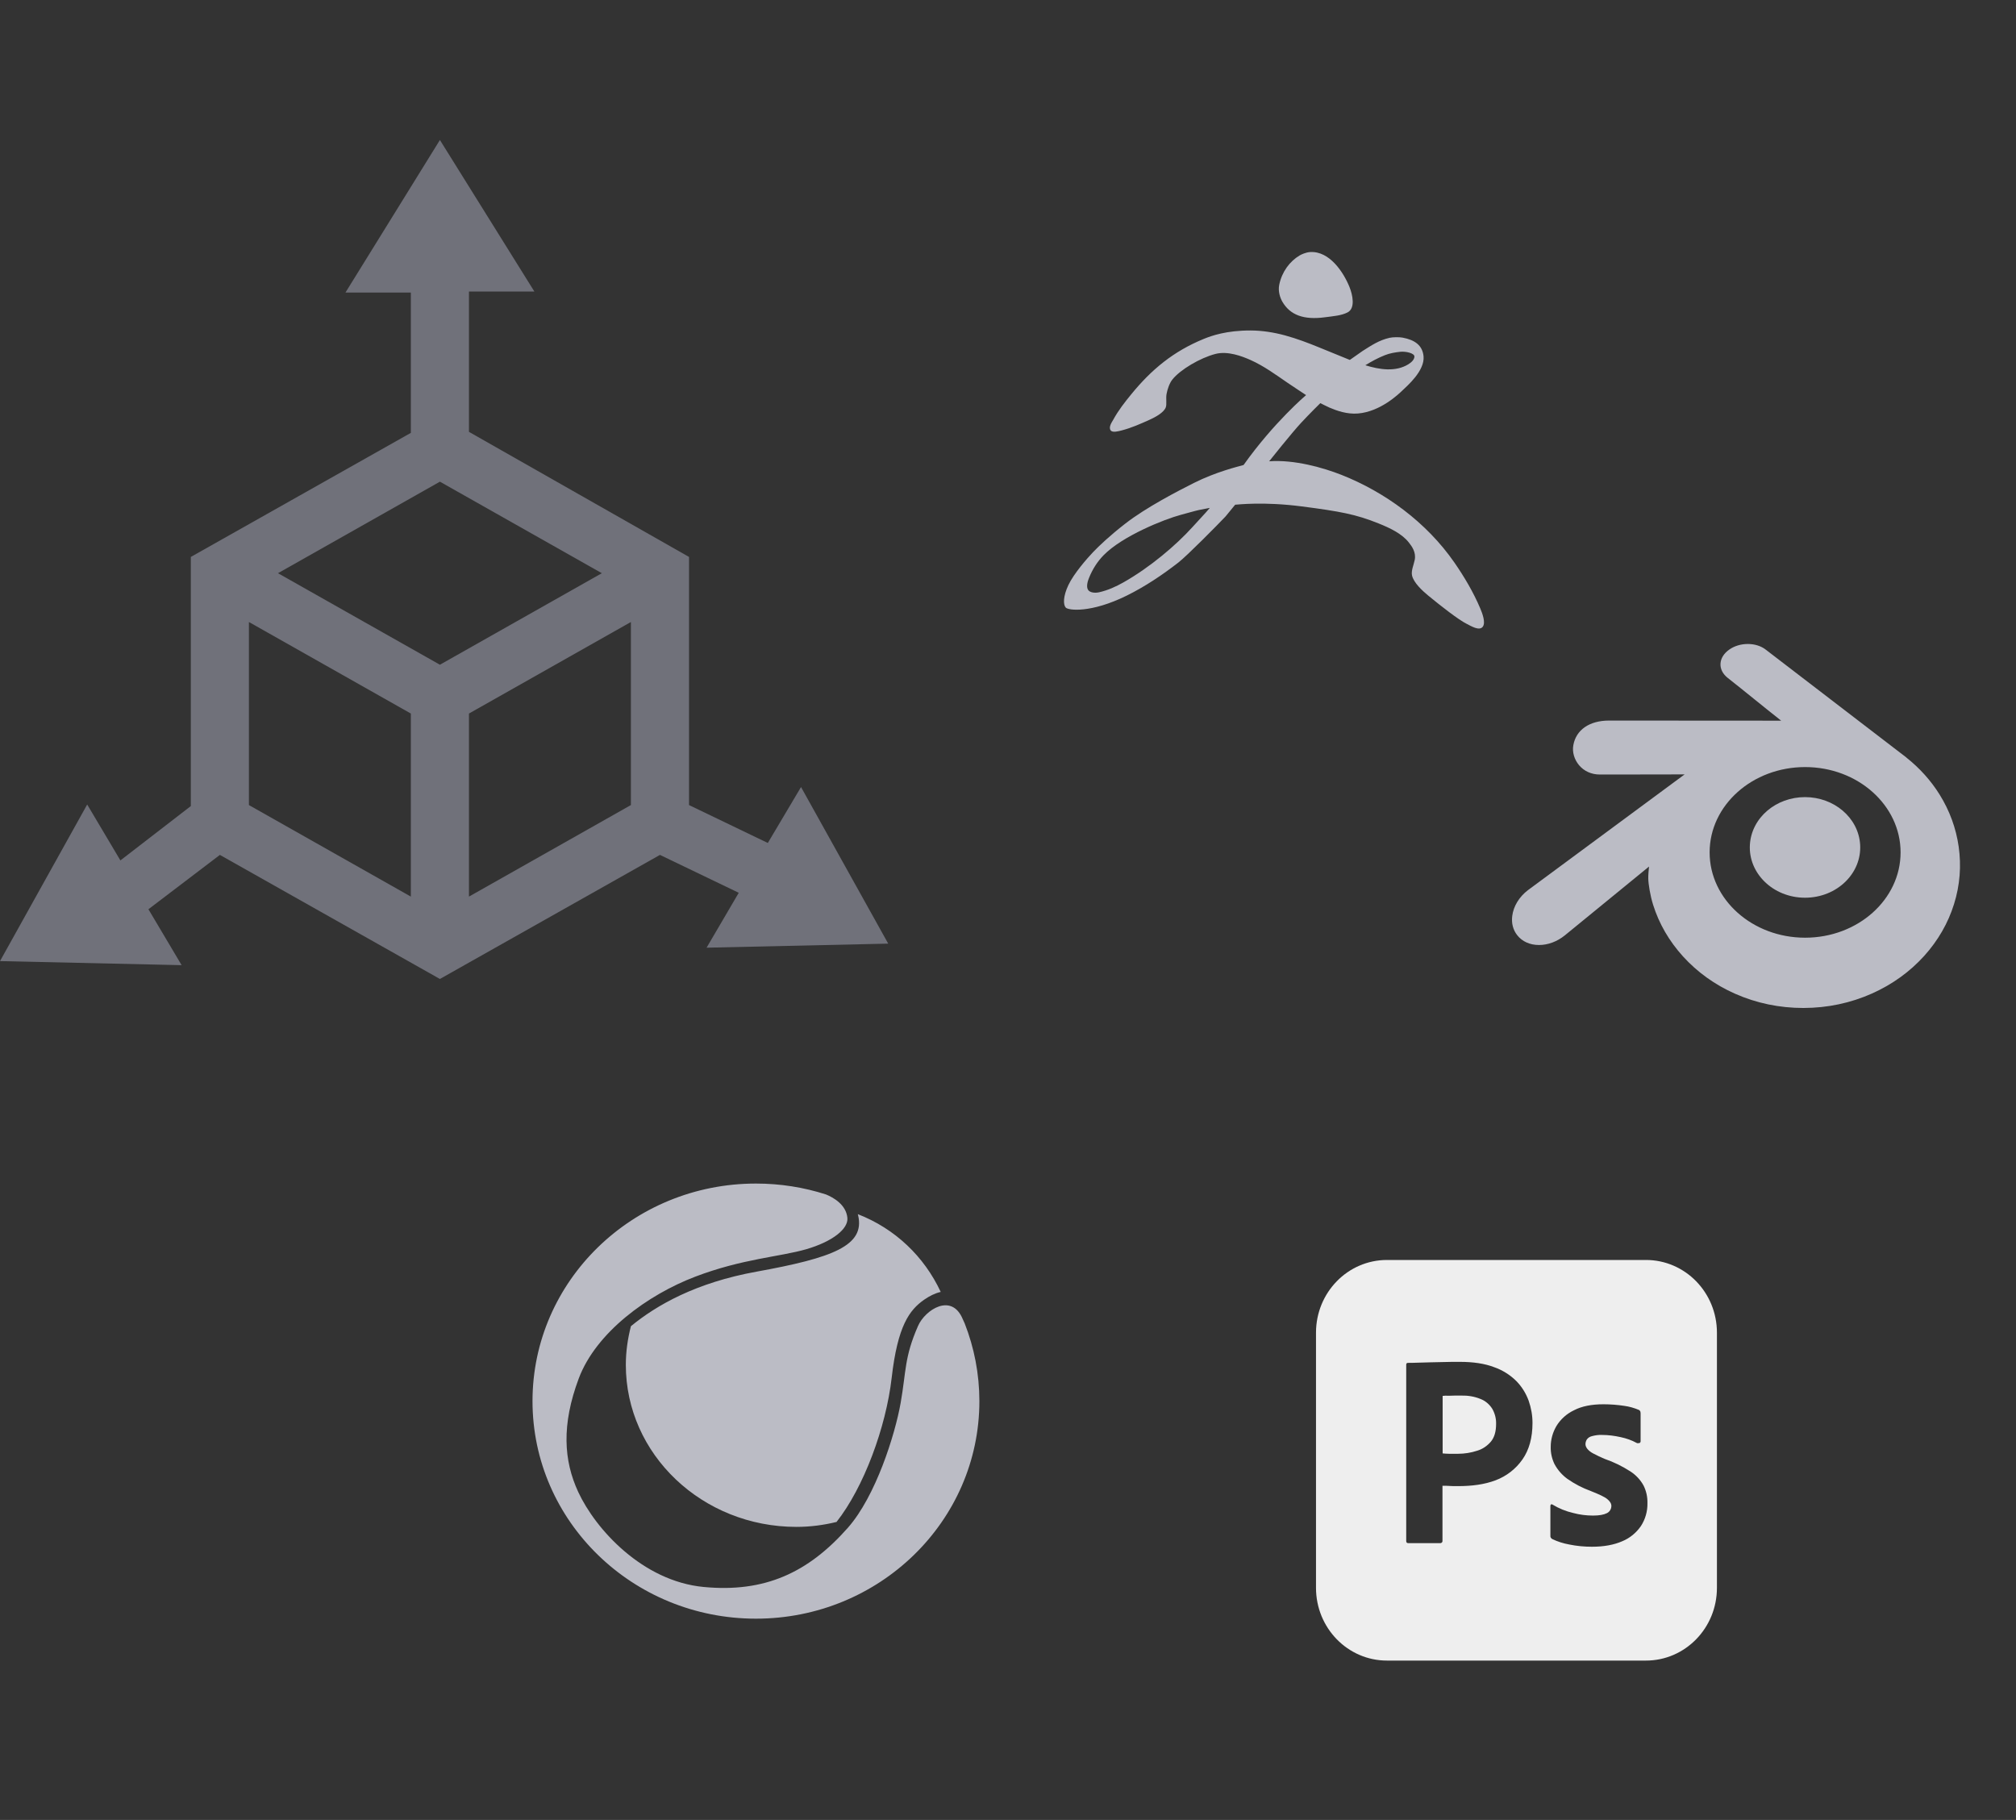<svg width="72" height="65" viewBox="0 0 72 65" fill="none" xmlns="http://www.w3.org/2000/svg">
<rect x="0" y="0" width="72" height="65" fill="#333333" stroke="none"/>
<path d="M31.722 33.702L28.608 28.109L27.422 30.107L24.608 28.753V19.891L16.749 15.424V10.412H19.085L15.711 5L12.338 10.448H14.673V15.46L6.815 19.891V28.789L4.3 30.73L3.114 28.733L0 34.326L6.487 34.471L5.301 32.474L7.853 30.533L15.711 34.964L23.57 30.533L26.384 31.886L25.235 33.847L31.722 33.702ZM8.89 22.215L14.673 25.484V32.022L8.89 28.753V22.215ZM15.711 23.741L9.928 20.472L15.711 17.203L21.494 20.472L15.711 23.741ZM16.749 32.022V25.484L22.532 22.215V28.753L16.749 32.022Z" fill="#70717A"/>
<path d="M69.953 30.239C69.859 29.58 69.63 28.954 69.273 28.38C68.961 27.879 68.561 27.434 68.083 27.055L68.085 27.054L63.069 23.207C63.065 23.204 63.061 23.201 63.057 23.198C62.891 23.07 62.665 23 62.422 23C62.179 23 61.944 23.07 61.762 23.198C61.566 23.335 61.453 23.517 61.446 23.71C61.438 23.89 61.525 24.063 61.689 24.199C62.011 24.453 62.334 24.713 62.656 24.973C62.969 25.226 63.292 25.486 63.613 25.739L57.469 25.735C56.766 25.735 56.288 26.064 56.19 26.616C56.146 26.858 56.223 27.123 56.393 27.327C56.574 27.543 56.837 27.662 57.133 27.662L57.602 27.662C58.248 27.662 58.898 27.66 59.547 27.659L60.166 27.657L54.59 31.777L54.568 31.793C54.257 32.031 54.053 32.365 54.009 32.71C53.975 32.971 54.036 33.209 54.185 33.399C54.362 33.626 54.639 33.751 54.964 33.751C55.284 33.751 55.61 33.63 55.883 33.41L58.894 30.949C58.881 31.069 58.865 31.246 58.867 31.374C58.87 31.576 58.936 31.983 59.039 32.313C59.252 32.991 59.611 33.611 60.105 34.156C60.62 34.723 61.247 35.173 61.968 35.492C62.731 35.829 63.551 36 64.406 36H64.413C65.271 35.998 66.093 35.824 66.858 35.483C67.581 35.16 68.207 34.709 68.72 34.142C69.214 33.594 69.573 32.973 69.785 32.295C69.891 31.96 69.958 31.614 69.986 31.263C70.013 30.925 70.001 30.58 69.953 30.239V30.239ZM64.468 33.49C62.585 33.49 61.058 32.126 61.058 30.443C61.058 28.76 62.585 27.396 64.468 27.396C66.351 27.396 67.878 28.76 67.878 30.443C67.878 32.126 66.351 33.49 64.468 33.49ZM66.434 30.175C66.462 30.677 66.261 31.144 65.909 31.489C65.55 31.841 65.038 32.062 64.465 32.062C63.893 32.062 63.38 31.841 63.022 31.489C62.669 31.144 62.468 30.677 62.496 30.175C62.523 29.688 62.761 29.257 63.12 28.952C63.473 28.652 63.947 28.469 64.465 28.469C64.983 28.469 65.457 28.652 65.81 28.952C66.169 29.257 66.407 29.687 66.434 30.175V30.175Z" fill="#BBBCC5"/>
<g clip-path="url(#clip0_7063_550)">
<path d="M27.015 45.418C24.857 45.809 23.451 46.611 22.533 47.365C22.419 47.808 22.351 48.269 22.351 48.746C22.351 51.942 25.08 54.533 28.445 54.533C28.947 54.533 29.423 54.467 29.876 54.357C30.848 53.125 31.643 50.98 31.846 49.205C32.059 47.347 32.481 46.785 33.007 46.418C33.194 46.288 33.39 46.189 33.597 46.141C33.006 44.877 31.971 43.883 30.635 43.363C30.638 43.377 30.644 43.389 30.647 43.404C30.901 44.49 29.743 44.924 27.015 45.418ZM34.453 47.265C34.431 47.223 34.41 47.176 34.388 47.123C33.992 46.153 33.04 46.781 32.789 47.352C32.294 48.476 32.367 48.967 32.166 50.106C31.965 51.245 31.275 53.439 30.281 54.565C28.861 56.173 27.307 56.887 25.129 56.679C22.951 56.471 21.273 54.625 20.651 53.286C20.13 52.163 20.051 50.889 20.668 49.237C21.285 47.586 23.135 46.243 24.826 45.598C26.517 44.953 27.856 44.889 28.799 44.615C29.743 44.339 30.299 43.886 30.264 43.5C30.221 43.021 29.759 42.767 29.499 42.66C28.712 42.407 27.871 42.271 26.998 42.271C22.591 42.271 19.018 45.749 19.018 50.041C19.018 54.332 22.591 57.811 26.998 57.811C31.405 57.811 34.978 54.332 34.978 50.041C34.977 49.063 34.791 48.127 34.453 47.265Z" fill="#BBBCC5"/>
</g>
<path d="M58.783 45C60.185 45 61.319 46.162 61.319 47.599V56.709C61.319 58.146 60.185 59.308 58.783 59.308H49.536C48.134 59.308 47 58.146 47 56.709V47.599C47 46.162 48.134 45 49.536 45H58.783ZM57.268 50.154C56.844 50.154 56.492 50.222 56.212 50.369C55.955 50.491 55.735 50.687 55.586 50.932C55.455 51.158 55.383 51.408 55.383 51.671C55.377 51.885 55.424 52.099 55.52 52.295C55.633 52.503 55.789 52.68 55.974 52.815C56.236 52.998 56.516 53.145 56.82 53.255C57.113 53.371 57.31 53.462 57.405 53.542C57.501 53.621 57.549 53.701 57.549 53.786C57.549 53.896 57.483 54 57.388 54.043C57.28 54.098 57.119 54.129 56.893 54.129C56.654 54.129 56.415 54.098 56.188 54.037C55.926 53.976 55.681 53.878 55.448 53.737C55.43 53.725 55.412 53.719 55.395 53.731C55.377 53.744 55.371 53.768 55.371 53.786V54.851C55.365 54.9 55.395 54.942 55.437 54.967C55.627 55.059 55.836 55.125 56.045 55.162C56.313 55.217 56.582 55.242 56.856 55.242C57.286 55.242 57.644 55.174 57.937 55.046C58.205 54.936 58.438 54.746 58.605 54.502C58.76 54.264 58.843 53.976 58.837 53.688C58.843 53.468 58.796 53.254 58.7 53.059C58.587 52.851 58.425 52.68 58.228 52.552C57.942 52.368 57.632 52.215 57.31 52.105C57.166 52.044 57.023 51.977 56.886 51.903C56.808 51.861 56.737 51.805 56.684 51.738C56.648 51.689 56.624 51.634 56.624 51.579C56.624 51.524 56.641 51.463 56.671 51.414C56.713 51.353 56.779 51.31 56.856 51.292C56.97 51.261 57.095 51.243 57.214 51.249C57.441 51.249 57.662 51.279 57.883 51.328C58.086 51.371 58.276 51.438 58.455 51.536C58.479 51.548 58.509 51.548 58.562 51.536C58.58 51.524 58.593 51.5 58.593 51.476V50.478C58.593 50.454 58.587 50.43 58.581 50.405C58.569 50.381 58.544 50.357 58.52 50.351C58.359 50.283 58.187 50.234 58.008 50.21C57.763 50.173 57.512 50.154 57.268 50.154ZM51.588 48.645C51.403 48.651 51.23 48.65 51.069 48.656C50.908 48.662 50.758 48.663 50.615 48.669C50.478 48.675 50.383 48.675 50.281 48.675C50.24 48.675 50.222 48.7 50.222 48.742V55.034C50.222 55.089 50.245 55.113 50.293 55.113H51.451C51.493 55.107 51.523 55.07 51.517 55.027V53.065C51.63 53.065 51.714 53.065 51.773 53.071C51.833 53.077 51.928 53.077 52.071 53.077C52.56 53.077 53.008 53.022 53.414 52.869C53.802 52.722 54.136 52.465 54.374 52.123C54.613 51.781 54.732 51.347 54.732 50.821C54.732 50.546 54.684 50.283 54.595 50.026C54.499 49.764 54.35 49.525 54.159 49.329C53.933 49.103 53.658 48.932 53.36 48.828C53.026 48.7 52.62 48.639 52.131 48.639C51.952 48.639 51.773 48.638 51.588 48.645ZM52.173 49.843C52.417 49.837 52.656 49.873 52.877 49.965C53.05 50.032 53.193 50.155 53.294 50.313C53.389 50.478 53.438 50.668 53.432 50.857C53.432 51.126 53.372 51.334 53.247 51.487C53.116 51.64 52.949 51.756 52.758 51.812C52.537 51.885 52.304 51.922 52.071 51.922H51.755C51.683 51.922 51.606 51.915 51.523 51.909V49.855C51.564 49.849 51.648 49.843 51.767 49.849C51.88 49.843 52.018 49.843 52.173 49.843Z" fill="#EEEEEE"/>
<path fill-rule="evenodd" clip-rule="evenodd" d="M46.793 9.002C47.486 8.961 47.984 9.728 48.193 10.243C48.312 10.536 48.412 11.014 48.125 11.159C47.901 11.272 47.632 11.29 47.314 11.332C46.556 11.433 46.074 11.248 45.8 10.778C45.721 10.643 45.638 10.405 45.687 10.17C45.783 9.704 46.063 9.334 46.414 9.124C46.48 9.085 46.644 9.01 46.793 9.002Z" fill="#BBBCC5"/>
<path d="M44.667 11.803C45.074 11.804 45.498 11.871 45.894 11.979C46.327 12.097 46.734 12.254 47.075 12.393C47.729 12.66 48.208 12.855 48.208 12.855C48.208 12.855 48.538 12.622 48.664 12.535C48.968 12.343 49.252 12.149 49.628 12.065C49.749 12.038 49.975 12.037 50.089 12.058C50.533 12.139 50.803 12.337 50.841 12.724C50.892 13.243 50.244 13.793 50.092 13.94C49.956 14.071 49.303 14.702 48.5 14.768C48.11 14.801 47.74 14.669 47.475 14.555C47.386 14.516 47.155 14.398 47.155 14.398C47.155 14.398 46.798 14.746 46.471 15.098C46.142 15.451 45.327 16.473 45.327 16.475C46.226 16.409 47.259 16.703 47.914 16.962C49.455 17.572 50.942 18.645 51.946 20.096C52.291 20.595 52.62 21.146 52.869 21.736C52.937 21.899 53.072 22.242 52.952 22.389C52.828 22.541 52.541 22.361 52.38 22.28C52.087 22.134 51.462 21.645 51.01 21.273C50.803 21.103 50.484 20.81 50.429 20.55C50.393 20.384 50.492 20.167 50.526 19.997C50.58 19.725 50.425 19.514 50.318 19.378C50.066 19.056 49.635 18.855 49.229 18.692C48.424 18.368 47.859 18.264 46.494 18.087C45.128 17.91 44.215 18.021 44.113 18.026C44.008 18.154 43.873 18.319 43.768 18.447C43.477 18.755 42.396 19.849 42.084 20.091C41.525 20.526 40.9 20.947 40.239 21.273C38.966 21.902 38.154 21.803 38.061 21.699C37.969 21.595 37.965 21.298 38.159 20.891C38.355 20.481 38.82 19.949 39.035 19.723C39.249 19.497 39.647 19.122 40.188 18.702C40.935 18.12 42.072 17.535 42.637 17.25C43.426 16.853 44.215 16.663 44.413 16.608C45.498 15.081 46.646 14.111 46.646 14.111C46.646 14.111 46.185 13.809 45.991 13.676C45.568 13.387 45.151 13.077 44.663 12.858C44.355 12.721 43.847 12.527 43.408 12.641C42.867 12.781 42.154 13.198 41.869 13.557C41.773 13.676 41.693 13.895 41.661 14.08C41.636 14.227 41.675 14.441 41.636 14.546C41.569 14.731 41.275 14.894 41.046 14.997C40.735 15.136 40.416 15.28 40.062 15.372C39.942 15.403 39.732 15.461 39.667 15.371C39.58 15.251 39.715 15.07 39.761 14.987C39.946 14.649 40.17 14.366 40.405 14.078C41.121 13.202 41.902 12.549 42.997 12.102C43.272 11.99 43.8 11.802 44.667 11.803ZM50.021 12.563C49.834 12.582 49.629 12.617 49.461 12.685C49.212 12.784 48.99 12.904 48.762 13.045C49.266 13.202 49.845 13.291 50.3 13.009C50.41 12.94 50.51 12.847 50.515 12.737C50.52 12.612 50.207 12.546 50.021 12.563ZM43.208 18.139C43.208 18.139 42.956 18.186 42.82 18.215C42.685 18.243 42.373 18.335 42.163 18.39C41.59 18.543 40.088 19.14 39.413 19.831C39.193 20.057 39.019 20.326 38.891 20.646C38.856 20.734 38.784 20.938 38.856 21.061C38.917 21.165 39.099 21.188 39.255 21.153C39.574 21.081 39.862 20.946 40.119 20.802C41.083 20.257 42.008 19.465 42.584 18.829C42.77 18.623 43.008 18.369 43.076 18.292C43.143 18.215 43.208 18.139 43.208 18.139Z" fill="#BBBCC5"/>
<defs>
<clipPath id="clip0_7063_550">
<rect width="16" height="16" fill="white" transform="translate(19 42)"/>
</clipPath>
</defs>
</svg>
